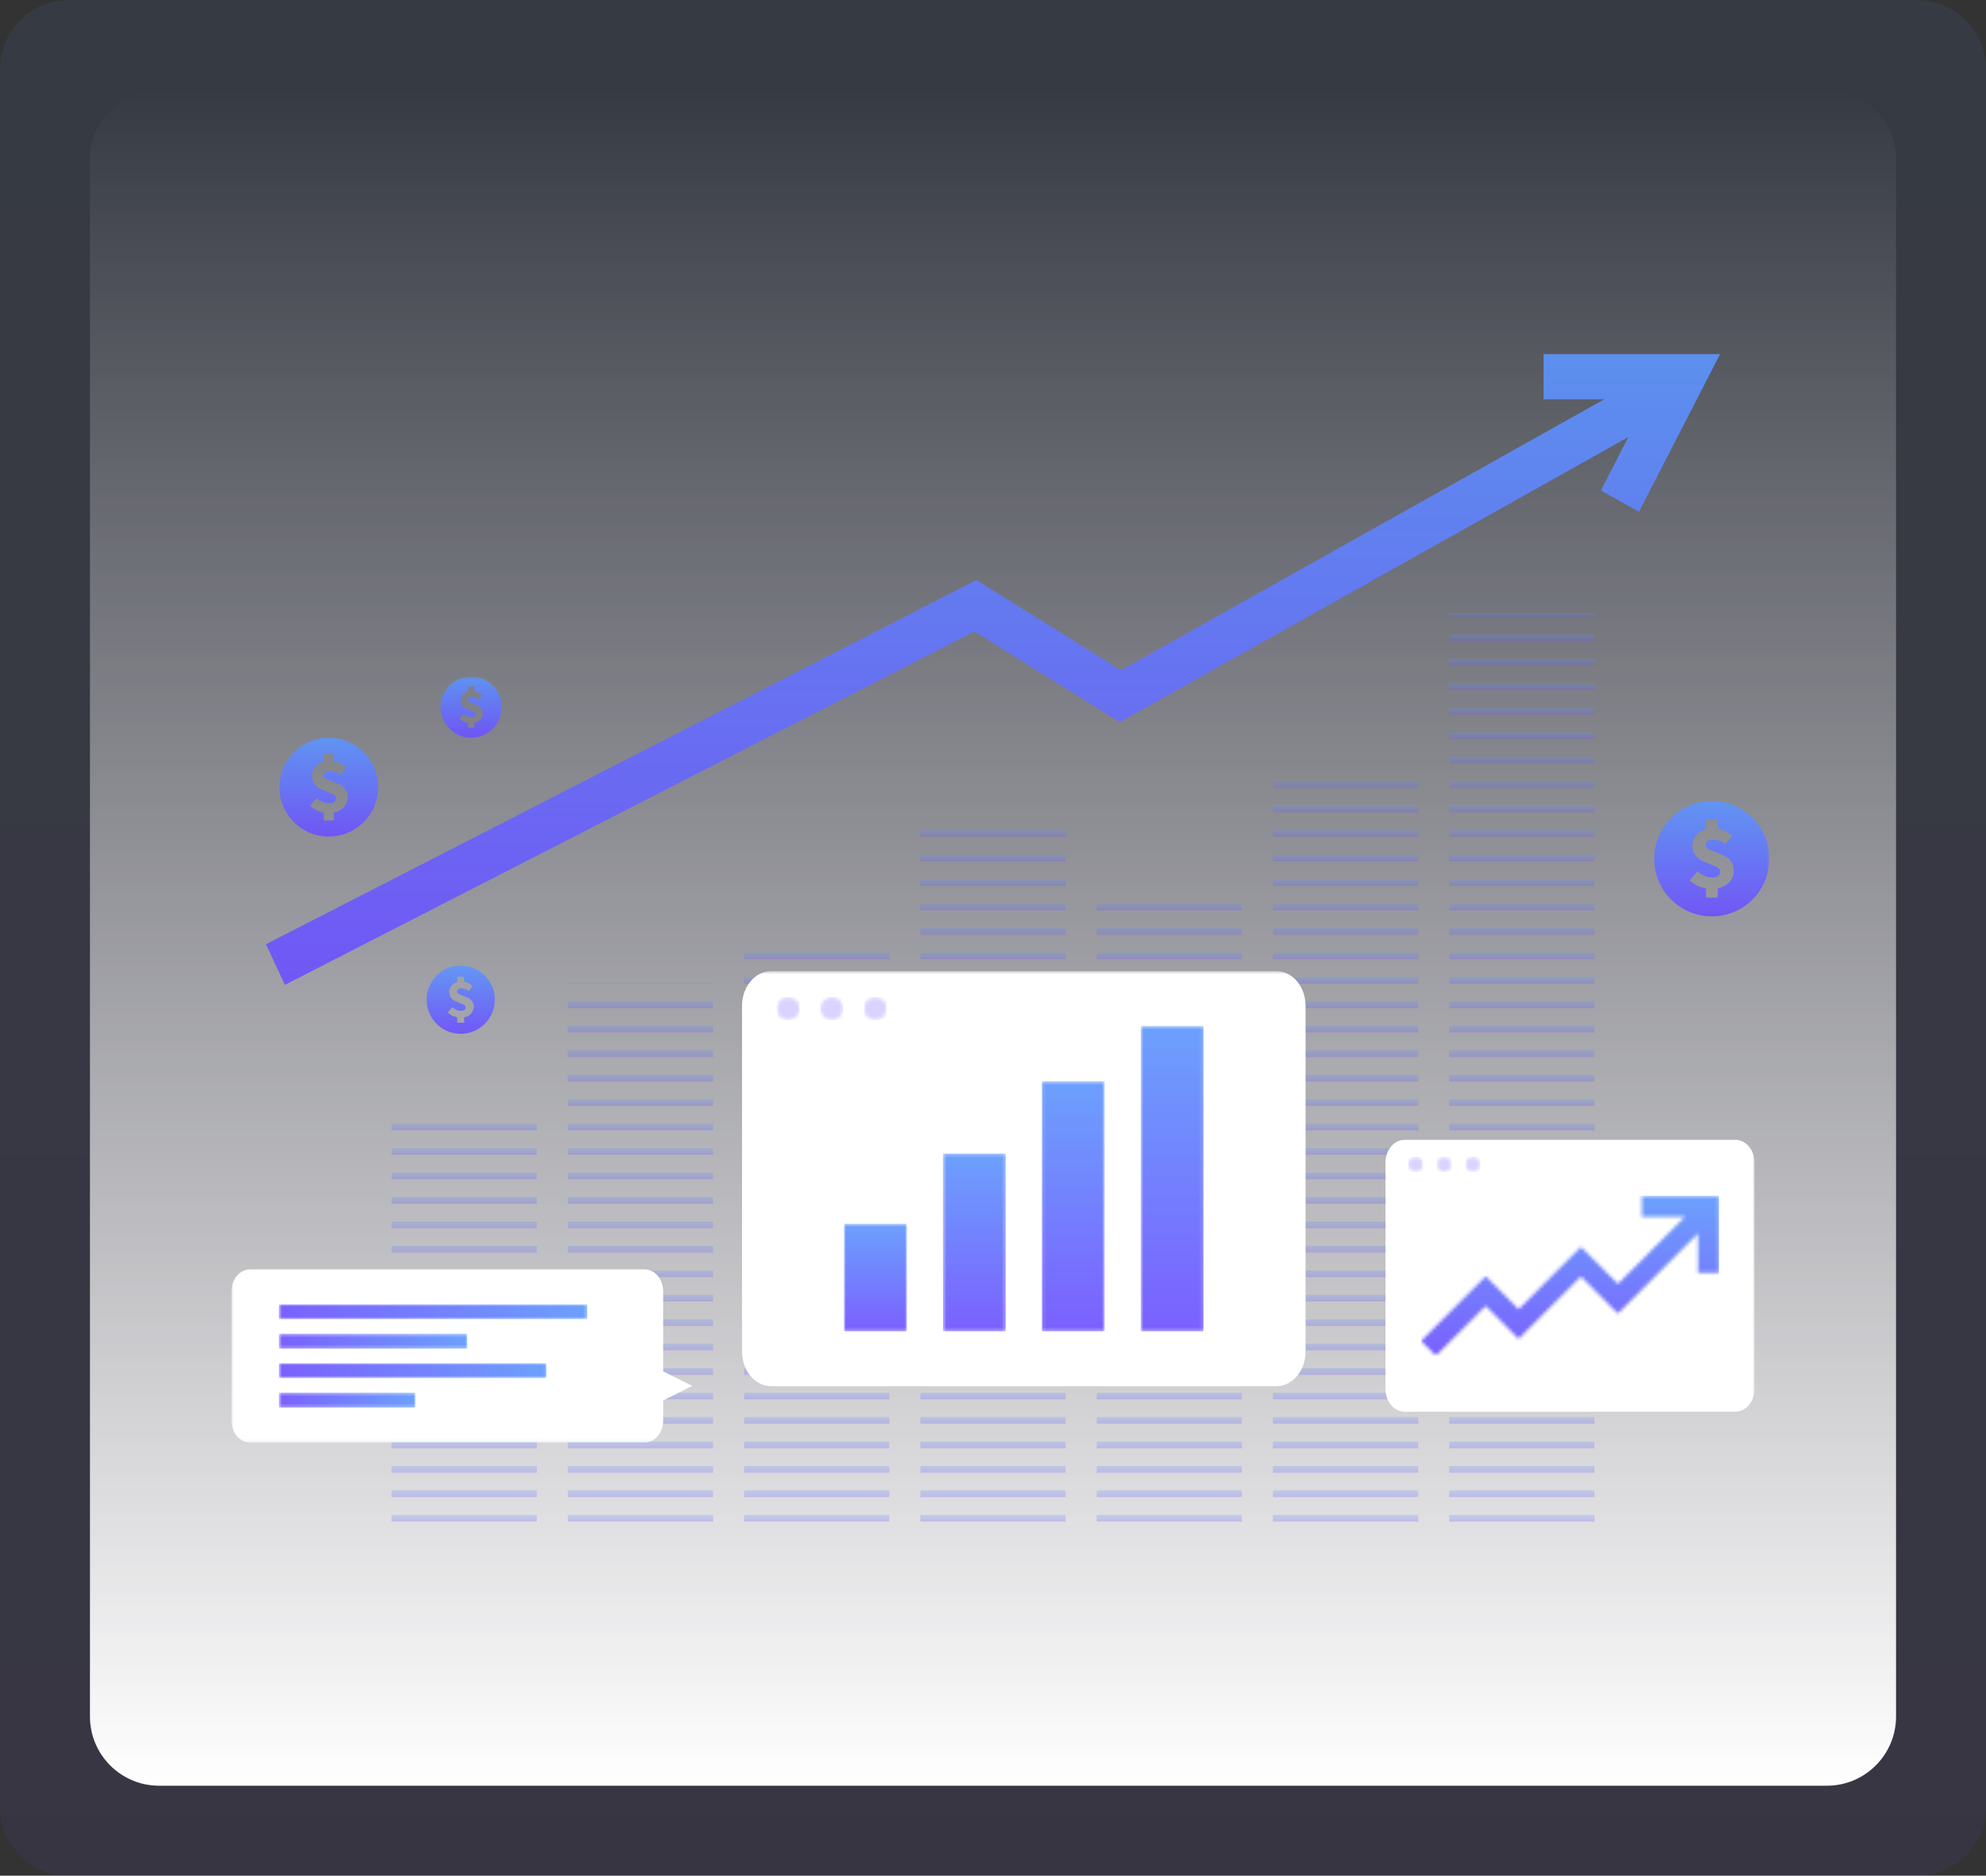 <svg width="574" height="542" viewBox="0 0 574 542" fill="none" xmlns="http://www.w3.org/2000/svg">
<rect x="0" y="0" width="574" height="542" fill="#333333" stroke="none"/>
<path opacity="0.08" d="M554 0H20C8.954 0 0 8.954 0 20V522C0 533.046 8.954 542 20 542H554C565.046 542 574 533.046 574 522V20C574 8.954 565.046 0 554 0Z" fill="url(#paint0_linear_447_1397)"/>
<path d="M528 26H46C34.954 26 26 34.954 26 46V496C26 507.046 34.954 516 46 516H528C539.046 516 548 507.046 548 496V46C548 34.954 539.046 26 528 26Z" fill="url(#paint1_linear_447_1397)"/>
<g opacity="0.25">
<path d="M460.849 177.285H418.849V178.257H460.849V177.285Z" fill="url(#paint2_linear_447_1397)"/>
<path d="M460.849 183.384H418.849V185.32H460.849V183.384Z" fill="url(#paint3_linear_447_1397)"/>
<path d="M460.849 190.446H418.849V192.385H460.849V190.446Z" fill="url(#paint4_linear_447_1397)"/>
<path d="M460.849 197.516H418.849V199.452H460.849V197.516Z" fill="url(#paint5_linear_447_1397)"/>
<path d="M460.849 204.578H418.849V206.517H460.849V204.578Z" fill="url(#paint6_linear_447_1397)"/>
<path d="M460.849 211.644H418.849V213.583H460.849V211.644Z" fill="url(#paint7_linear_447_1397)"/>
<path d="M460.849 218.71H418.849V220.649H460.849V218.71Z" fill="url(#paint8_linear_447_1397)"/>
<path d="M367.895 227.712H409.895V225.773H367.895V227.712ZM418.847 227.712H460.847V225.773H418.847V227.712Z" fill="url(#paint9_linear_447_1397)"/>
<path d="M367.895 234.781H409.895V232.842H367.895V234.781ZM418.847 234.781H460.847V232.842H418.847V234.781Z" fill="url(#paint10_linear_447_1397)"/>
<path d="M266.001 241.844H308.001V239.905H266.001V241.844ZM367.894 241.844H409.894V239.905H367.894V241.844ZM418.846 241.844H460.846V239.905H418.846V241.844Z" fill="url(#paint11_linear_447_1397)"/>
<path d="M266.001 248.91H308.001V246.971H266.001V248.91ZM367.894 248.91H409.894V246.971H367.894V248.91ZM418.846 248.91H460.846V246.971H418.846V248.91Z" fill="url(#paint12_linear_447_1397)"/>
<path d="M266.001 255.976H308.001V254.037H266.001V255.976ZM367.894 255.976H409.894V254.037H367.894V255.976ZM418.846 255.976H460.846V254.037H418.846V255.976Z" fill="url(#paint13_linear_447_1397)"/>
<path d="M266.001 263.042H308.001V261.104H266.001V263.042ZM316.953 263.042H358.953V261.104H316.953V263.042ZM367.894 263.042H409.894V261.104H367.894V263.042ZM418.846 263.042H460.846V261.104H418.846V263.042Z" fill="url(#paint14_linear_447_1397)"/>
<path d="M266.001 270.105H308.001V268.166H266.001V270.105ZM316.953 270.105H358.953V268.166H316.953V270.105ZM367.894 270.105H409.894V268.166H367.894V270.105ZM418.846 270.105H460.846V268.166H418.846V270.105Z" fill="url(#paint15_linear_447_1397)"/>
<path d="M215.052 277.174H257.052V275.235H215.052V277.174ZM266.001 277.174H308.001V275.235H266.001V277.174ZM316.953 277.174H358.953V275.235H316.953V277.174ZM367.894 277.174H409.894V275.235H367.894V277.174ZM418.846 277.174H460.846V275.235H418.846V277.174Z" fill="url(#paint16_linear_447_1397)"/>
<path d="M164.108 284.237H206.108V284.108H164.108V284.237ZM215.053 284.237H257.053V282.293H215.053V284.237ZM266.002 284.237H308.002V282.293H266.002V284.237ZM316.954 284.237H358.954V282.293H316.954V284.237ZM367.895 284.237H409.895V282.293H367.895V284.237ZM418.847 284.237H460.847V282.293H418.847V284.237Z" fill="url(#paint17_linear_447_1397)"/>
<path d="M164.108 291.3H206.108V289.364H164.108V291.3ZM215.053 291.3H257.053V289.364H215.053V291.3ZM266.002 291.3H308.002V289.364H266.002V291.3ZM316.954 291.3H358.954V289.364H316.954V291.3ZM367.895 291.3H409.895V289.364H367.895V291.3ZM418.847 291.3H460.847V289.364H418.847V291.3Z" fill="url(#paint18_linear_447_1397)"/>
<path d="M164.108 298.369H206.108V296.43H164.108V298.369ZM215.053 298.369H257.053V296.43H215.053V298.369ZM266.002 298.369H308.002V296.43H266.002V298.369ZM316.954 298.369H358.954V296.43H316.954V298.369ZM367.895 298.369H409.895V296.43H367.895V298.369ZM418.847 298.369H460.847V296.43H418.847V298.369Z" fill="url(#paint19_linear_447_1397)"/>
<path d="M164.108 305.432H206.108V303.496H164.108V305.432ZM215.053 305.432H257.053V303.496H215.053V305.432ZM266.002 305.432H308.002V303.496H266.002V305.432ZM316.954 305.432H358.954V303.496H316.954V305.432ZM367.895 305.432H409.895V303.496H367.895V305.432ZM418.847 305.432H460.847V303.496H418.847V305.432Z" fill="url(#paint20_linear_447_1397)"/>
<path d="M164.108 312.501H206.108V310.562H164.108V312.501ZM215.053 312.501H257.053V310.562H215.053V312.501ZM266.002 312.501H308.002V310.562H266.002V312.501ZM316.954 312.501H358.954V310.562H316.954V312.501ZM367.895 312.501H409.895V310.562H367.895V312.501ZM418.847 312.501H460.847V310.562H418.847V312.501Z" fill="url(#paint21_linear_447_1397)"/>
<path d="M164.108 319.564H206.108V317.628H164.108V319.564ZM215.053 317.628V319.564H257.053V317.628H215.053ZM266.002 319.564H308.002V317.628H266.002V319.564ZM316.954 319.564H358.954V317.628H316.954V319.564ZM367.895 319.564H409.895V317.628H367.895V319.564ZM418.847 319.564H460.847V317.628H418.847V319.564Z" fill="url(#paint22_linear_447_1397)"/>
<path d="M113.16 326.63H155.16V324.691H113.16V326.63ZM164.109 326.63H206.109V324.691H164.109V326.63ZM215.054 326.63H257.054V324.691H215.054V326.63ZM266.003 326.63H308.003V324.691H265.998L266.003 326.63ZM316.955 326.63H358.955V324.691H316.955V326.63ZM367.896 326.63H409.896V324.691H367.896V326.63ZM418.848 326.63H460.848V324.691H418.848V326.63Z" fill="url(#paint23_linear_447_1397)"/>
<path d="M113.16 333.697H155.16V331.761H113.16V333.697ZM164.109 333.697H206.109V331.761H164.109V333.697ZM215.054 333.697H257.054V331.761H215.054V333.697ZM266.003 333.697H308.003V331.761H265.998L266.003 333.697ZM316.955 333.697H358.955V331.761H316.955V333.697ZM367.896 333.697H409.896V331.761H367.896V333.697ZM418.848 333.697H460.848V331.761H418.848V333.697Z" fill="url(#paint24_linear_447_1397)"/>
<path d="M113.16 340.767H155.16V338.823H113.16V340.767ZM164.109 340.767H206.109V338.823H164.109V340.767ZM215.054 340.767H257.054V338.823H215.054V340.767ZM265.998 338.823V340.767H307.998V338.823H265.998ZM316.954 340.767H358.954V338.823H316.954V340.767ZM367.895 340.767H409.895V338.823H367.895V340.767ZM418.847 340.767H460.847V338.823H418.847V340.767Z" fill="url(#paint25_linear_447_1397)"/>
<path d="M113.16 347.825H155.16V345.889H113.16V347.825ZM164.109 347.825H206.109V345.889H164.109V347.825ZM215.054 347.825H257.054V345.889H215.054V347.825ZM266.003 347.825H308.003V345.889H265.998L266.003 347.825ZM316.955 347.825H358.955V345.889H316.955V347.825ZM367.896 347.825H409.896V345.889H367.896V347.825ZM418.848 347.825H460.848V345.889H418.848V347.825Z" fill="url(#paint26_linear_447_1397)"/>
<path d="M113.16 354.894H155.16V352.954H113.16V354.894ZM164.109 354.894H206.109V352.954H164.109V354.894ZM215.054 354.894H257.054V352.954H215.054V354.894ZM266.003 354.894H308.003V352.954H265.998L266.003 354.894ZM316.955 354.894H358.955V352.954H316.955V354.894ZM367.896 354.894H409.896V352.954H367.896V354.894ZM418.848 354.894H460.848V352.954H418.848V354.894Z" fill="url(#paint27_linear_447_1397)"/>
<path d="M113.16 361.958H155.16V360.021H113.16V361.958ZM164.109 361.958H206.109V360.021H164.109V361.958ZM215.054 361.958H257.054V360.021H215.054V361.958ZM265.998 361.958H307.998V360.021H265.998V361.958ZM316.95 361.958H358.95V360.021H316.95V361.958ZM367.891 361.958H409.891V360.021H367.891V361.958ZM418.843 361.958H460.843V360.021H418.843V361.958Z" fill="url(#paint28_linear_447_1397)"/>
<path d="M113.16 369.022H155.16V367.083H113.16V369.022ZM164.109 369.022H206.109V367.083H164.109V369.022ZM215.054 369.022H257.054V367.083H215.054V369.022ZM266.003 369.022H308.003V367.083H265.998L266.003 369.022ZM316.955 369.022H358.955V367.083H316.955V369.022ZM367.896 369.022H409.896V367.083H367.896V369.022ZM418.848 369.022H460.848V367.083H418.848V369.022Z" fill="url(#paint29_linear_447_1397)"/>
<path d="M113.16 376.089H155.16V374.152H113.16V376.089ZM164.112 376.089H206.112V374.152H164.112V376.089ZM215.057 376.089H257.057V374.152H215.057V376.089ZM266.006 376.089H308.006V374.152H265.998L266.006 376.089ZM316.958 376.089H358.958V374.152H316.958V376.089ZM367.899 376.089H409.899V374.152H367.899V376.089ZM418.851 376.089H460.851V374.152H418.851V376.089Z" fill="url(#paint30_linear_447_1397)"/>
<path d="M113.16 383.155H155.16V381.216H113.16V383.155ZM164.112 383.155H206.112V381.216H164.112V383.155ZM215.057 383.155H257.057V381.216H215.057V383.155ZM266.006 383.155H308.006V381.216H265.998L266.006 383.155ZM316.958 383.155H358.958V381.216H316.958V383.155ZM367.899 383.155H409.899V381.216H367.899V383.155ZM418.851 383.155H460.851V381.216H418.851V383.155Z" fill="url(#paint31_linear_447_1397)"/>
<path d="M113.16 390.218H155.16V388.282H113.16V390.218ZM164.112 390.218H206.112V388.282H164.112V390.218ZM215.057 390.218H257.057V388.282H215.057V390.218ZM266.006 390.218H308.006V388.282H265.998L266.006 390.218ZM316.958 390.218H358.958V388.282H316.958V390.218ZM367.899 390.218H409.899V388.282H367.899V390.218ZM418.851 390.218H460.851V388.282H418.851V390.218Z" fill="url(#paint32_linear_447_1397)"/>
<path d="M113.16 397.287H155.16V395.348H113.16V397.287ZM164.112 397.287H206.112V395.348H164.112V397.287ZM215.057 397.287H257.057V395.348H215.057V397.287ZM266.006 397.287H308.006V395.348H265.998L266.006 397.287ZM316.958 397.287H358.958V395.348H316.958V397.287ZM367.899 397.287H409.899V395.348H367.899V397.287ZM418.851 397.287H460.851V395.348H418.851V397.287Z" fill="url(#paint33_linear_447_1397)"/>
<path d="M113.16 404.35H155.16V402.414H113.16V404.35ZM164.112 404.35H206.112V402.414H164.112V404.35ZM215.057 404.35H257.057V402.414H215.057V404.35ZM266.006 404.35H308.006V402.414H265.998L266.006 404.35ZM316.958 404.35H358.958V402.414H316.958V404.35ZM367.899 404.35H409.899V402.414H367.899V404.35ZM418.851 404.35H460.851V402.414H418.851V404.35Z" fill="url(#paint34_linear_447_1397)"/>
<path d="M113.16 411.415H155.16V409.476H113.16V411.415ZM164.112 411.415H206.112V409.476H164.112V411.415ZM215.057 411.415H257.057V409.476H215.057V411.415ZM266.006 411.415H308.006V409.476H265.998L266.006 411.415ZM316.958 411.415H358.958V409.476H316.958V411.415ZM367.899 411.415H409.899V409.476H367.899V411.415ZM418.851 411.415H460.851V409.476H418.851V411.415Z" fill="url(#paint35_linear_447_1397)"/>
<path d="M113.16 418.482H155.16V416.546H113.16V418.482ZM164.112 418.482H206.112V416.546H164.112V418.482ZM215.057 418.482H257.057V416.546H215.057V418.482ZM266.006 418.482H308.006V416.546H265.998L266.006 418.482ZM316.958 418.482H358.958V416.546H316.958V418.482ZM367.899 418.482H409.899V416.546H367.899V418.482ZM418.851 418.482H460.851V416.546H418.851V418.482Z" fill="url(#paint36_linear_447_1397)"/>
<path d="M113.16 423.608V425.548H155.16V423.608H113.16ZM164.112 425.548H206.112V423.608H164.112V425.548ZM215.057 425.548H257.057V423.608H215.057V425.548ZM266.006 425.548H308.006V423.608H265.998L266.006 425.548ZM316.958 425.548H358.958V423.608H316.958V425.548ZM367.899 425.548H409.899V423.608H367.899V425.548ZM418.851 425.548H460.851V423.608H418.851V425.548Z" fill="url(#paint37_linear_447_1397)"/>
<path d="M113.16 432.611H155.16V430.675H113.16V432.611ZM164.112 432.611H206.112V430.675H164.112V432.611ZM215.057 432.611H257.057V430.675H215.057V432.611ZM266.006 432.611H308.006V430.675H265.998L266.006 432.611ZM316.958 432.611H358.958V430.675H316.958V432.611ZM367.899 432.611H409.899V430.675H367.899V432.611ZM418.851 432.611H460.851V430.675H418.851V432.611Z" fill="url(#paint38_linear_447_1397)"/>
<path d="M113.16 439.68H155.16V437.741H113.16V439.68ZM164.112 439.68H206.112V437.741H164.112V439.68ZM215.057 439.68H257.057V437.741H215.057V439.68ZM266.006 439.68H308.006V437.741H265.998L266.006 439.68ZM316.958 439.68H358.958V437.741H316.958V439.68ZM367.899 439.68H409.899V437.741H367.899V439.68ZM418.851 439.68H460.851V437.741H418.851V439.68Z" fill="url(#paint39_linear_447_1397)"/>
</g>
<path opacity="0.9" d="M446.127 102.319V115.389H463.647L323.973 193.665L282.208 167.601L76.86 272.848L82.35 284.583L281.626 182.451L323.641 208.67L470.623 126.3L462.706 141.7L473.696 147.9L497.14 102.319H446.127Z" fill="url(#paint40_linear_447_1397)"/>
<g opacity="0.9">
<mask id="mask0_447_1397" style="mask-type:luminance" maskUnits="userSpaceOnUse" x="62" y="195" width="450" height="112">
<path d="M511.414 195.5H62.586V306.727H511.414V195.5Z" fill="white"/>
</mask>
<g mask="url(#mask0_447_1397)">
<path d="M95.031 213.178C92.207 213.177 89.447 214.014 87.099 215.582C84.751 217.151 82.921 219.38 81.84 221.988C80.759 224.597 80.475 227.467 81.026 230.237C81.576 233.006 82.935 235.55 84.931 237.547C86.928 239.544 89.471 240.904 92.24 241.455C95.01 242.007 97.88 241.724 100.489 240.644C103.098 239.564 105.328 237.735 106.897 235.387C108.466 233.04 109.304 230.28 109.304 227.456C109.304 225.581 108.936 223.725 108.219 221.993C107.502 220.26 106.45 218.686 105.125 217.361C103.8 216.035 102.226 214.983 100.494 214.265C98.762 213.548 96.906 213.178 95.031 213.178ZM96.481 234.787V237.078H93.581V234.818C92.09 234.553 90.707 233.867 89.593 232.842L91.483 230.587C92.465 231.49 93.727 232.026 95.058 232.107C96.429 232.107 97.101 231.565 97.101 230.7C97.101 229.785 96.276 229.49 95.001 228.967L93.111 228.162C92.269 227.89 91.534 227.362 91.008 226.651C90.481 225.94 90.191 225.082 90.176 224.198C90.211 223.238 90.564 222.316 91.179 221.578C91.795 220.84 92.638 220.327 93.576 220.12V217.834H96.476V219.963C97.819 220.185 99.061 220.813 100.036 221.763L98.374 223.837C97.532 223.118 96.464 222.716 95.357 222.702C94.222 222.702 93.499 223.173 93.499 224.002C93.499 224.894 94.45 225.22 95.723 225.723L97.577 226.473C98.427 226.722 99.171 227.246 99.693 227.962C100.215 228.678 100.485 229.547 100.461 230.433C100.461 232.472 99.011 234.268 96.477 234.782" fill="url(#paint41_linear_447_1397)"/>
<path d="M136.174 195.502C134.426 195.502 132.717 196.021 131.264 196.993C129.811 197.964 128.678 199.345 128.01 200.96C127.341 202.575 127.167 204.352 127.508 206.066C127.85 207.78 128.692 209.355 129.928 210.591C131.164 211.827 132.739 212.668 134.454 213.009C136.168 213.349 137.945 213.174 139.56 212.504C141.175 211.835 142.555 210.702 143.526 209.248C144.496 207.795 145.014 206.086 145.014 204.338C145.014 203.177 144.785 202.028 144.341 200.956C143.896 199.884 143.245 198.909 142.424 198.089C141.603 197.268 140.629 196.618 139.556 196.174C138.484 195.73 137.335 195.502 136.174 195.502ZM137.074 208.88V210.302H135.274V208.902C134.352 208.738 133.496 208.314 132.807 207.68L133.974 206.28C134.582 206.839 135.365 207.172 136.19 207.223C137.039 207.223 137.455 206.889 137.455 206.351C137.455 205.785 136.944 205.605 136.155 205.278L134.984 204.778C134.463 204.609 134.008 204.281 133.683 203.841C133.357 203.401 133.178 202.869 133.169 202.322C133.191 201.727 133.41 201.157 133.792 200.701C134.174 200.244 134.696 199.928 135.278 199.802V198.382H137.078V199.702C137.908 199.84 138.676 200.23 139.278 200.818L138.249 202.102C137.728 201.654 137.066 201.404 136.379 201.395C135.679 201.395 135.232 201.69 135.232 202.204C135.232 202.758 135.821 202.958 136.607 203.269L137.754 203.737C138.281 203.89 138.743 204.214 139.066 204.658C139.39 205.102 139.557 205.64 139.542 206.189C139.521 206.858 139.26 207.498 138.807 207.992C138.355 208.486 137.74 208.801 137.075 208.88" fill="url(#paint42_linear_447_1397)"/>
<path d="M494.76 231.479C491.465 231.479 488.245 232.455 485.506 234.285C482.766 236.115 480.631 238.716 479.37 241.759C478.109 244.803 477.779 248.152 478.421 251.383C479.064 254.614 480.65 257.582 482.979 259.912C485.308 262.241 488.276 263.828 491.507 264.471C494.738 265.114 498.087 264.784 501.13 263.524C504.174 262.263 506.776 260.128 508.606 257.39C510.436 254.651 511.413 251.43 511.414 248.136C511.414 243.719 509.659 239.482 506.536 236.359C503.413 233.235 499.177 231.48 494.76 231.479ZM496.451 256.692V259.362H493.065V256.722C491.328 256.413 489.716 255.615 488.417 254.422L490.617 251.79C491.761 252.843 493.234 253.469 494.787 253.563C496.387 253.563 497.174 252.932 497.174 251.923C497.174 250.856 496.209 250.511 494.726 249.901L492.52 248.963C491.537 248.645 490.678 248.027 490.064 247.197C489.449 246.366 489.11 245.365 489.093 244.332C489.134 243.212 489.547 242.138 490.265 241.277C490.983 240.417 491.967 239.82 493.062 239.579V236.908H496.448V239.394C498.015 239.655 499.464 240.39 500.601 241.501L498.668 243.922C497.684 243.08 496.436 242.61 495.142 242.592C493.819 242.592 492.977 243.144 492.977 244.116C492.977 245.156 494.089 245.535 495.572 246.124L497.734 247C499.807 247.839 501.103 249.22 501.103 251.62C501.103 254 499.412 256.094 496.452 256.694" fill="url(#paint43_linear_447_1397)"/>
<path d="M133.158 279.018C131.208 279.018 129.303 279.596 127.682 280.679C126.061 281.762 124.797 283.301 124.051 285.102C123.305 286.903 123.11 288.885 123.49 290.797C123.871 292.709 124.809 294.465 126.188 295.844C127.566 297.222 129.323 298.161 131.235 298.541C133.147 298.921 135.129 298.726 136.93 297.979C138.731 297.233 140.27 295.97 141.353 294.348C142.435 292.727 143.013 290.822 143.013 288.872C143.013 287.578 142.758 286.296 142.262 285.1C141.767 283.904 141.041 282.818 140.125 281.903C139.21 280.988 138.123 280.262 136.927 279.767C135.731 279.272 134.449 279.018 133.155 279.018M134.155 293.936V295.515H132.155V293.955C131.127 293.774 130.173 293.302 129.405 292.596L130.705 291.036C131.382 291.658 132.253 292.029 133.172 292.085C134.119 292.085 134.582 291.712 134.582 291.115C134.582 290.482 134.012 290.282 133.136 289.921L131.828 289.363C131.248 289.174 130.741 288.809 130.378 288.318C130.016 287.827 129.816 287.235 129.806 286.625C129.831 285.963 130.076 285.327 130.501 284.818C130.926 284.309 131.507 283.955 132.155 283.812V282.232H134.155V283.701C135.082 283.857 135.939 284.292 136.614 284.946L135.467 286.376C134.884 285.879 134.147 285.601 133.381 285.59C132.599 285.59 132.1 285.916 132.1 286.49C132.1 287.103 132.756 287.327 133.632 287.677L134.913 288.196C135.502 288.367 136.018 288.728 136.38 289.223C136.742 289.719 136.93 290.321 136.913 290.934C136.888 291.68 136.597 292.393 136.093 292.943C135.589 293.493 134.904 293.845 134.163 293.934" fill="url(#paint44_linear_447_1397)"/>
</g>
</g>
<mask id="mask1_447_1397" style="mask-type:luminance" maskUnits="userSpaceOnUse" x="66" y="280" width="442" height="144">
<path d="M507.099 280.607H66.9V423.261H507.099V280.607Z" fill="white"/>
</mask>
<g mask="url(#mask1_447_1397)">
<path d="M377.337 290.648V390.519C377.337 396.091 373.566 400.558 368.864 400.558H222.938C218.238 400.558 214.469 396.091 214.469 390.519V290.648C214.469 285.08 218.24 280.609 222.938 280.609H368.864C373.564 280.609 377.337 285.08 377.337 290.648Z" fill="white"/>
</g>
<g opacity="0.9">
<mask id="mask2_447_1397" style="mask-type:luminance" maskUnits="userSpaceOnUse" x="243" y="353" width="20" height="32">
<path d="M262.116 353.6H243.93V384.695H262.116V353.6Z" fill="white"/>
</mask>
<g mask="url(#mask2_447_1397)">
<path d="M262.116 353.6H243.93V384.695H262.116V353.6Z" fill="url(#paint45_linear_447_1397)"/>
</g>
<mask id="mask3_447_1397" style="mask-type:luminance" maskUnits="userSpaceOnUse" x="272" y="333" width="19" height="52">
<path d="M290.704 333.33H272.518V384.695H290.704V333.33Z" fill="white"/>
</mask>
<g mask="url(#mask3_447_1397)">
<path d="M290.704 333.33H272.518V384.695H290.704V333.33Z" fill="url(#paint46_linear_447_1397)"/>
</g>
<mask id="mask4_447_1397" style="mask-type:luminance" maskUnits="userSpaceOnUse" x="301" y="312" width="19" height="73">
<path d="M319.286 312.444H301.104V384.696H319.286V312.444Z" fill="white"/>
</mask>
<g mask="url(#mask4_447_1397)">
<path d="M319.286 312.444H301.104V384.696H319.286V312.444Z" fill="url(#paint47_linear_447_1397)"/>
</g>
<mask id="mask5_447_1397" style="mask-type:luminance" maskUnits="userSpaceOnUse" x="329" y="296" width="19" height="89">
<path d="M347.874 296.474H329.688V384.695H347.874V296.474Z" fill="white"/>
</mask>
<g mask="url(#mask5_447_1397)">
<path d="M347.874 296.474H329.688V384.695H347.874V296.474Z" fill="url(#paint48_linear_447_1397)"/>
</g>
</g>
<g opacity="0.25">
<mask id="mask6_447_1397" style="mask-type:luminance" maskUnits="userSpaceOnUse" x="224" y="288" width="8" height="7">
<path d="M224.495 291.434C224.495 292.087 224.689 292.725 225.051 293.267C225.414 293.81 225.929 294.233 226.532 294.483C227.135 294.733 227.799 294.798 228.439 294.671C229.079 294.543 229.667 294.229 230.129 293.767C230.59 293.306 230.904 292.718 231.032 292.078C231.159 291.438 231.094 290.774 230.844 290.171C230.594 289.568 230.171 289.053 229.628 288.69C229.086 288.328 228.448 288.134 227.795 288.134C226.92 288.134 226.081 288.482 225.462 289.101C224.843 289.719 224.495 290.559 224.495 291.434Z" fill="white"/>
</mask>
<g mask="url(#mask6_447_1397)">
<path d="M231.095 288.13H224.495V294.734H231.095V288.13Z" fill="#6C4FFE"/>
</g>
<mask id="mask7_447_1397" style="mask-type:luminance" maskUnits="userSpaceOnUse" x="237" y="288" width="7" height="7">
<path d="M237.087 291.434C237.087 292.087 237.28 292.725 237.643 293.267C238.006 293.81 238.521 294.233 239.124 294.483C239.727 294.733 240.391 294.798 241.031 294.671C241.671 294.543 242.259 294.229 242.72 293.767C243.182 293.306 243.496 292.718 243.624 292.078C243.751 291.438 243.685 290.774 243.436 290.171C243.186 289.568 242.763 289.053 242.22 288.69C241.678 288.328 241.04 288.134 240.387 288.134C239.512 288.134 238.672 288.482 238.053 289.101C237.435 289.719 237.087 290.559 237.087 291.434Z" fill="white"/>
</mask>
<g mask="url(#mask7_447_1397)">
<path d="M243.691 288.13H237.087V294.734H243.691V288.13Z" fill="#6C4FFE"/>
</g>
<mask id="mask8_447_1397" style="mask-type:luminance" maskUnits="userSpaceOnUse" x="249" y="288" width="8" height="7">
<path d="M249.679 291.434C249.679 292.087 249.872 292.725 250.235 293.267C250.597 293.81 251.113 294.233 251.716 294.483C252.319 294.733 252.982 294.798 253.623 294.671C254.263 294.543 254.851 294.229 255.312 293.767C255.774 293.306 256.088 292.718 256.215 292.078C256.343 291.438 256.277 290.774 256.028 290.171C255.778 289.568 255.355 289.053 254.812 288.69C254.269 288.328 253.631 288.134 252.979 288.134C252.103 288.134 251.264 288.482 250.645 289.101C250.026 289.719 249.679 290.559 249.679 291.434Z" fill="white"/>
</mask>
<g mask="url(#mask8_447_1397)">
<path d="M256.283 288.13H249.679V294.734H256.283V288.13Z" fill="#6C4FFE"/>
</g>
</g>
<mask id="mask9_447_1397" style="mask-type:luminance" maskUnits="userSpaceOnUse" x="66" y="274" width="442" height="143">
<path d="M507.099 274.179H66.9V416.833H507.099V274.179Z" fill="white"/>
</mask>
<g mask="url(#mask9_447_1397)">
<path d="M72.267 366.801H186.3C189.277 366.801 191.667 369.63 191.667 373.159V396.266L200.087 400.466L191.667 404.666V410.48C191.667 414.009 189.277 416.838 186.3 416.838H72.267C69.29 416.835 66.9 414.006 66.9 410.477V373.159C66.9 369.63 69.29 366.801 72.267 366.801Z" fill="white"/>
</g>
<mask id="mask10_447_1397" style="mask-type:luminance" maskUnits="userSpaceOnUse" x="66" y="280" width="442" height="144">
<path d="M507.099 280.607H66.9V423.261H507.099V280.607Z" fill="white"/>
</mask>
<g mask="url(#mask10_447_1397)">
<path d="M507.099 335.938V401.344C507.099 404.99 504.629 407.918 501.55 407.918H405.987C402.908 407.918 400.438 404.99 400.438 401.344V335.938C400.438 332.292 402.908 329.364 405.987 329.364H501.55C504.629 329.364 507.099 332.292 507.099 335.938Z" fill="white"/>
</g>
<g opacity="0.25">
<mask id="mask11_447_1397" style="mask-type:luminance" maskUnits="userSpaceOnUse" x="407" y="334" width="5" height="5">
<path d="M407.005 336.456C407.004 336.884 407.131 337.302 407.368 337.657C407.605 338.013 407.943 338.291 408.338 338.455C408.733 338.619 409.167 338.662 409.587 338.579C410.006 338.496 410.392 338.29 410.694 337.988C410.997 337.686 411.203 337.301 411.287 336.882C411.371 336.462 411.328 336.028 411.165 335.632C411.002 335.237 410.725 334.899 410.37 334.661C410.014 334.423 409.596 334.296 409.169 334.296C408.596 334.296 408.046 334.523 407.64 334.928C407.234 335.333 407.006 335.883 407.005 336.456Z" fill="white"/>
</mask>
<g mask="url(#mask11_447_1397)">
<path d="M411.328 334.294H407.005V338.617H411.328V334.294Z" fill="#6C4FFE"/>
</g>
</g>
<g opacity="0.25">
<mask id="mask12_447_1397" style="mask-type:luminance" maskUnits="userSpaceOnUse" x="415" y="334" width="5" height="5">
<path d="M415.254 336.456C415.253 336.884 415.379 337.303 415.617 337.659C415.854 338.016 416.192 338.294 416.587 338.458C416.982 338.622 417.418 338.666 417.838 338.583C418.258 338.5 418.644 338.294 418.947 337.991C419.25 337.689 419.456 337.303 419.54 336.884C419.624 336.464 419.581 336.028 419.418 335.633C419.254 335.237 418.977 334.899 418.621 334.661C418.265 334.423 417.846 334.296 417.418 334.296C416.845 334.296 416.295 334.524 415.89 334.929C415.484 335.334 415.255 335.883 415.254 336.456Z" fill="white"/>
</mask>
<g mask="url(#mask12_447_1397)">
<path d="M419.578 334.294H415.251V338.617H419.578V334.294Z" fill="#6C4FFE"/>
</g>
</g>
<g opacity="0.25">
<mask id="mask13_447_1397" style="mask-type:luminance" maskUnits="userSpaceOnUse" x="423" y="334" width="5" height="5">
<path d="M423.5 336.456C423.5 336.884 423.626 337.302 423.864 337.658C424.101 338.014 424.439 338.291 424.834 338.455C425.229 338.619 425.664 338.662 426.083 338.578C426.503 338.495 426.888 338.289 427.191 337.987C427.493 337.684 427.699 337.299 427.783 336.879C427.866 336.46 427.823 336.025 427.659 335.63C427.495 335.234 427.218 334.897 426.862 334.659C426.506 334.422 426.088 334.296 425.66 334.296C425.087 334.296 424.538 334.523 424.133 334.929C423.728 335.334 423.5 335.883 423.5 336.456Z" fill="white"/>
</mask>
<g mask="url(#mask13_447_1397)">
<path d="M427.823 334.294H423.5V338.617H427.823V334.294Z" fill="#6C4FFE"/>
</g>
</g>
<g opacity="0.9">
<mask id="mask14_447_1397" style="mask-type:luminance" maskUnits="userSpaceOnUse" x="410" y="345" width="87" height="47">
<path d="M474.521 345.506V351.569H487.029L467.618 370.988L456.918 360.288L438.909 378.299L429.404 368.79L410.704 387.49L414.99 391.779L429.401 377.364L438.906 386.873L456.918 368.861L467.618 379.561L490.774 356.401V367.814H496.837V345.506H474.521Z" fill="white"/>
</mask>
<g mask="url(#mask14_447_1397)">
<path d="M496.838 345.506H410.704V391.78H496.838V345.506Z" fill="url(#paint49_linear_447_1397)"/>
</g>
</g>
<g opacity="0.9">
<mask id="mask15_447_1397" style="mask-type:luminance" maskUnits="userSpaceOnUse" x="80" y="376" width="90" height="6">
<path d="M169.74 376.883H80.607V381.206H169.74V376.883Z" fill="white"/>
</mask>
<g mask="url(#mask15_447_1397)">
<path d="M169.74 376.883H80.607V381.206H169.74V376.883Z" fill="url(#paint50_linear_447_1397)"/>
</g>
<mask id="mask16_447_1397" style="mask-type:luminance" maskUnits="userSpaceOnUse" x="80" y="385" width="56" height="5">
<path d="M135.063 385.394H80.607V389.717H135.063V385.394Z" fill="white"/>
</mask>
<g mask="url(#mask16_447_1397)">
<path d="M135.063 385.394H80.607V389.717H135.063V385.394Z" fill="url(#paint51_linear_447_1397)"/>
</g>
<mask id="mask17_447_1397" style="mask-type:luminance" maskUnits="userSpaceOnUse" x="80" y="393" width="78" height="6">
<path d="M157.923 393.904H80.607V398.227H157.923V393.904Z" fill="white"/>
</mask>
<g mask="url(#mask17_447_1397)">
<path d="M157.923 393.904H80.607V398.227H157.923V393.904Z" fill="url(#paint52_linear_447_1397)"/>
</g>
<mask id="mask18_447_1397" style="mask-type:luminance" maskUnits="userSpaceOnUse" x="80" y="402" width="41" height="5">
<path d="M120.069 402.415H80.607V406.738H120.069V402.415Z" fill="white"/>
</mask>
<g mask="url(#mask18_447_1397)">
<path d="M120.069 402.415H80.607V406.738H120.069V402.415Z" fill="url(#paint53_linear_447_1397)"/>
</g>
</g>
<defs>
<linearGradient id="paint0_linear_447_1397" x1="287" y1="0" x2="287" y2="542" gradientUnits="userSpaceOnUse">
<stop stop-color="#5C96FD"/>
<stop offset="1" stop-color="#6C4FFE"/>
</linearGradient>
<linearGradient id="paint1_linear_447_1397" x1="287" y1="26" x2="287" y2="516" gradientUnits="userSpaceOnUse">
<stop stop-color="white" stop-opacity="0"/>
<stop offset="1" stop-color="white"/>
</linearGradient>
<linearGradient id="paint2_linear_447_1397" x1="439.849" y1="177.285" x2="439.849" y2="178.257" gradientUnits="userSpaceOnUse">
<stop stop-color="#5C96FD"/>
<stop offset="1" stop-color="#6C4FFE"/>
</linearGradient>
<linearGradient id="paint3_linear_447_1397" x1="439.849" y1="183.384" x2="439.849" y2="185.32" gradientUnits="userSpaceOnUse">
<stop stop-color="#5C96FD"/>
<stop offset="1" stop-color="#6C4FFE"/>
</linearGradient>
<linearGradient id="paint4_linear_447_1397" x1="439.849" y1="190.446" x2="439.849" y2="192.385" gradientUnits="userSpaceOnUse">
<stop stop-color="#5C96FD"/>
<stop offset="1" stop-color="#6C4FFE"/>
</linearGradient>
<linearGradient id="paint5_linear_447_1397" x1="439.849" y1="197.516" x2="439.849" y2="199.452" gradientUnits="userSpaceOnUse">
<stop stop-color="#5C96FD"/>
<stop offset="1" stop-color="#6C4FFE"/>
</linearGradient>
<linearGradient id="paint6_linear_447_1397" x1="439.849" y1="204.578" x2="439.849" y2="206.517" gradientUnits="userSpaceOnUse">
<stop stop-color="#5C96FD"/>
<stop offset="1" stop-color="#6C4FFE"/>
</linearGradient>
<linearGradient id="paint7_linear_447_1397" x1="439.849" y1="211.644" x2="439.849" y2="213.583" gradientUnits="userSpaceOnUse">
<stop stop-color="#5C96FD"/>
<stop offset="1" stop-color="#6C4FFE"/>
</linearGradient>
<linearGradient id="paint8_linear_447_1397" x1="439.849" y1="218.71" x2="439.849" y2="220.649" gradientUnits="userSpaceOnUse">
<stop stop-color="#5C96FD"/>
<stop offset="1" stop-color="#6C4FFE"/>
</linearGradient>
<linearGradient id="paint9_linear_447_1397" x1="414.371" y1="225.773" x2="414.371" y2="227.712" gradientUnits="userSpaceOnUse">
<stop stop-color="#5C96FD"/>
<stop offset="1" stop-color="#6C4FFE"/>
</linearGradient>
<linearGradient id="paint10_linear_447_1397" x1="414.371" y1="232.842" x2="414.371" y2="234.781" gradientUnits="userSpaceOnUse">
<stop stop-color="#5C96FD"/>
<stop offset="1" stop-color="#6C4FFE"/>
</linearGradient>
<linearGradient id="paint11_linear_447_1397" x1="363.423" y1="239.905" x2="363.423" y2="241.844" gradientUnits="userSpaceOnUse">
<stop stop-color="#5C96FD"/>
<stop offset="1" stop-color="#6C4FFE"/>
</linearGradient>
<linearGradient id="paint12_linear_447_1397" x1="363.423" y1="246.971" x2="363.423" y2="248.91" gradientUnits="userSpaceOnUse">
<stop stop-color="#5C96FD"/>
<stop offset="1" stop-color="#6C4FFE"/>
</linearGradient>
<linearGradient id="paint13_linear_447_1397" x1="363.423" y1="254.037" x2="363.423" y2="255.976" gradientUnits="userSpaceOnUse">
<stop stop-color="#5C96FD"/>
<stop offset="1" stop-color="#6C4FFE"/>
</linearGradient>
<linearGradient id="paint14_linear_447_1397" x1="363.423" y1="261.104" x2="363.423" y2="263.042" gradientUnits="userSpaceOnUse">
<stop stop-color="#5C96FD"/>
<stop offset="1" stop-color="#6C4FFE"/>
</linearGradient>
<linearGradient id="paint15_linear_447_1397" x1="363.423" y1="268.166" x2="363.423" y2="270.105" gradientUnits="userSpaceOnUse">
<stop stop-color="#5C96FD"/>
<stop offset="1" stop-color="#6C4FFE"/>
</linearGradient>
<linearGradient id="paint16_linear_447_1397" x1="337.949" y1="275.235" x2="337.949" y2="277.174" gradientUnits="userSpaceOnUse">
<stop stop-color="#5C96FD"/>
<stop offset="1" stop-color="#6C4FFE"/>
</linearGradient>
<linearGradient id="paint17_linear_447_1397" x1="312.478" y1="282.293" x2="312.478" y2="284.237" gradientUnits="userSpaceOnUse">
<stop stop-color="#5C96FD"/>
<stop offset="1" stop-color="#6C4FFE"/>
</linearGradient>
<linearGradient id="paint18_linear_447_1397" x1="312.478" y1="289.364" x2="312.478" y2="291.3" gradientUnits="userSpaceOnUse">
<stop stop-color="#5C96FD"/>
<stop offset="1" stop-color="#6C4FFE"/>
</linearGradient>
<linearGradient id="paint19_linear_447_1397" x1="312.478" y1="296.43" x2="312.478" y2="298.369" gradientUnits="userSpaceOnUse">
<stop stop-color="#5C96FD"/>
<stop offset="1" stop-color="#6C4FFE"/>
</linearGradient>
<linearGradient id="paint20_linear_447_1397" x1="312.478" y1="303.496" x2="312.478" y2="305.432" gradientUnits="userSpaceOnUse">
<stop stop-color="#5C96FD"/>
<stop offset="1" stop-color="#6C4FFE"/>
</linearGradient>
<linearGradient id="paint21_linear_447_1397" x1="312.478" y1="310.562" x2="312.478" y2="312.501" gradientUnits="userSpaceOnUse">
<stop stop-color="#5C96FD"/>
<stop offset="1" stop-color="#6C4FFE"/>
</linearGradient>
<linearGradient id="paint22_linear_447_1397" x1="312.478" y1="317.628" x2="312.478" y2="319.564" gradientUnits="userSpaceOnUse">
<stop stop-color="#5C96FD"/>
<stop offset="1" stop-color="#6C4FFE"/>
</linearGradient>
<linearGradient id="paint23_linear_447_1397" x1="287.004" y1="324.691" x2="287.004" y2="326.63" gradientUnits="userSpaceOnUse">
<stop stop-color="#5C96FD"/>
<stop offset="1" stop-color="#6C4FFE"/>
</linearGradient>
<linearGradient id="paint24_linear_447_1397" x1="287.004" y1="331.761" x2="287.004" y2="333.697" gradientUnits="userSpaceOnUse">
<stop stop-color="#5C96FD"/>
<stop offset="1" stop-color="#6C4FFE"/>
</linearGradient>
<linearGradient id="paint25_linear_447_1397" x1="287.004" y1="338.823" x2="287.004" y2="340.767" gradientUnits="userSpaceOnUse">
<stop stop-color="#5C96FD"/>
<stop offset="1" stop-color="#6C4FFE"/>
</linearGradient>
<linearGradient id="paint26_linear_447_1397" x1="287.004" y1="345.889" x2="287.004" y2="347.825" gradientUnits="userSpaceOnUse">
<stop stop-color="#5C96FD"/>
<stop offset="1" stop-color="#6C4FFE"/>
</linearGradient>
<linearGradient id="paint27_linear_447_1397" x1="287.004" y1="352.954" x2="287.004" y2="354.894" gradientUnits="userSpaceOnUse">
<stop stop-color="#5C96FD"/>
<stop offset="1" stop-color="#6C4FFE"/>
</linearGradient>
<linearGradient id="paint28_linear_447_1397" x1="287.002" y1="360.021" x2="287.002" y2="361.958" gradientUnits="userSpaceOnUse">
<stop stop-color="#5C96FD"/>
<stop offset="1" stop-color="#6C4FFE"/>
</linearGradient>
<linearGradient id="paint29_linear_447_1397" x1="287.004" y1="367.083" x2="287.004" y2="369.022" gradientUnits="userSpaceOnUse">
<stop stop-color="#5C96FD"/>
<stop offset="1" stop-color="#6C4FFE"/>
</linearGradient>
<linearGradient id="paint30_linear_447_1397" x1="287.006" y1="374.152" x2="287.006" y2="376.089" gradientUnits="userSpaceOnUse">
<stop stop-color="#5C96FD"/>
<stop offset="1" stop-color="#6C4FFE"/>
</linearGradient>
<linearGradient id="paint31_linear_447_1397" x1="287.006" y1="381.216" x2="287.006" y2="383.155" gradientUnits="userSpaceOnUse">
<stop stop-color="#5C96FD"/>
<stop offset="1" stop-color="#6C4FFE"/>
</linearGradient>
<linearGradient id="paint32_linear_447_1397" x1="287.006" y1="388.282" x2="287.006" y2="390.218" gradientUnits="userSpaceOnUse">
<stop stop-color="#5C96FD"/>
<stop offset="1" stop-color="#6C4FFE"/>
</linearGradient>
<linearGradient id="paint33_linear_447_1397" x1="287.006" y1="395.348" x2="287.006" y2="397.287" gradientUnits="userSpaceOnUse">
<stop stop-color="#5C96FD"/>
<stop offset="1" stop-color="#6C4FFE"/>
</linearGradient>
<linearGradient id="paint34_linear_447_1397" x1="287.006" y1="402.414" x2="287.006" y2="404.35" gradientUnits="userSpaceOnUse">
<stop stop-color="#5C96FD"/>
<stop offset="1" stop-color="#6C4FFE"/>
</linearGradient>
<linearGradient id="paint35_linear_447_1397" x1="287.006" y1="409.476" x2="287.006" y2="411.415" gradientUnits="userSpaceOnUse">
<stop stop-color="#5C96FD"/>
<stop offset="1" stop-color="#6C4FFE"/>
</linearGradient>
<linearGradient id="paint36_linear_447_1397" x1="287.006" y1="416.546" x2="287.006" y2="418.482" gradientUnits="userSpaceOnUse">
<stop stop-color="#5C96FD"/>
<stop offset="1" stop-color="#6C4FFE"/>
</linearGradient>
<linearGradient id="paint37_linear_447_1397" x1="287.006" y1="423.608" x2="287.006" y2="425.548" gradientUnits="userSpaceOnUse">
<stop stop-color="#5C96FD"/>
<stop offset="1" stop-color="#6C4FFE"/>
</linearGradient>
<linearGradient id="paint38_linear_447_1397" x1="287.006" y1="430.675" x2="287.006" y2="432.611" gradientUnits="userSpaceOnUse">
<stop stop-color="#5C96FD"/>
<stop offset="1" stop-color="#6C4FFE"/>
</linearGradient>
<linearGradient id="paint39_linear_447_1397" x1="287.006" y1="437.741" x2="287.006" y2="439.68" gradientUnits="userSpaceOnUse">
<stop stop-color="#5C96FD"/>
<stop offset="1" stop-color="#6C4FFE"/>
</linearGradient>
<linearGradient id="paint40_linear_447_1397" x1="287" y1="102.319" x2="287" y2="284.583" gradientUnits="userSpaceOnUse">
<stop stop-color="#5C96FD"/>
<stop offset="1" stop-color="#6C4FFE"/>
</linearGradient>
<linearGradient id="paint41_linear_447_1397" x1="95.028" y1="213.178" x2="95.028" y2="241.73" gradientUnits="userSpaceOnUse">
<stop stop-color="#5C96FD"/>
<stop offset="1" stop-color="#6C4FFE"/>
</linearGradient>
<linearGradient id="paint42_linear_447_1397" x1="136.176" y1="195.502" x2="136.176" y2="213.178" gradientUnits="userSpaceOnUse">
<stop stop-color="#5C96FD"/>
<stop offset="1" stop-color="#6C4FFE"/>
</linearGradient>
<linearGradient id="paint43_linear_447_1397" x1="494.758" y1="231.479" x2="494.758" y2="264.791" gradientUnits="userSpaceOnUse">
<stop stop-color="#5C96FD"/>
<stop offset="1" stop-color="#6C4FFE"/>
</linearGradient>
<linearGradient id="paint44_linear_447_1397" x1="133.157" y1="279.018" x2="133.157" y2="298.73" gradientUnits="userSpaceOnUse">
<stop stop-color="#5C96FD"/>
<stop offset="1" stop-color="#6C4FFE"/>
</linearGradient>
<linearGradient id="paint45_linear_447_1397" x1="253.023" y1="353.6" x2="253.023" y2="384.695" gradientUnits="userSpaceOnUse">
<stop stop-color="#5C96FD"/>
<stop offset="1" stop-color="#6C4FFE"/>
</linearGradient>
<linearGradient id="paint46_linear_447_1397" x1="281.611" y1="333.33" x2="281.611" y2="384.695" gradientUnits="userSpaceOnUse">
<stop stop-color="#5C96FD"/>
<stop offset="1" stop-color="#6C4FFE"/>
</linearGradient>
<linearGradient id="paint47_linear_447_1397" x1="310.195" y1="312.444" x2="310.195" y2="384.696" gradientUnits="userSpaceOnUse">
<stop stop-color="#5C96FD"/>
<stop offset="1" stop-color="#6C4FFE"/>
</linearGradient>
<linearGradient id="paint48_linear_447_1397" x1="338.781" y1="296.474" x2="338.781" y2="384.695" gradientUnits="userSpaceOnUse">
<stop stop-color="#5C96FD"/>
<stop offset="1" stop-color="#6C4FFE"/>
</linearGradient>
<linearGradient id="paint49_linear_447_1397" x1="453.771" y1="345.506" x2="453.771" y2="391.78" gradientUnits="userSpaceOnUse">
<stop stop-color="#5C96FD"/>
<stop offset="1" stop-color="#6C4FFE"/>
</linearGradient>
<linearGradient id="paint50_linear_447_1397" x1="169.74" y1="376.883" x2="80.607" y2="376.883" gradientUnits="userSpaceOnUse">
<stop stop-color="#5C96FD"/>
<stop offset="1" stop-color="#6C4FFE"/>
</linearGradient>
<linearGradient id="paint51_linear_447_1397" x1="135.063" y1="385.394" x2="80.607" y2="385.394" gradientUnits="userSpaceOnUse">
<stop stop-color="#5C96FD"/>
<stop offset="1" stop-color="#6C4FFE"/>
</linearGradient>
<linearGradient id="paint52_linear_447_1397" x1="157.923" y1="393.904" x2="80.607" y2="393.904" gradientUnits="userSpaceOnUse">
<stop stop-color="#5C96FD"/>
<stop offset="1" stop-color="#6C4FFE"/>
</linearGradient>
<linearGradient id="paint53_linear_447_1397" x1="120.069" y1="402.415" x2="80.607" y2="402.415" gradientUnits="userSpaceOnUse">
<stop stop-color="#5C96FD"/>
<stop offset="1" stop-color="#6C4FFE"/>
</linearGradient>
</defs>
</svg>
